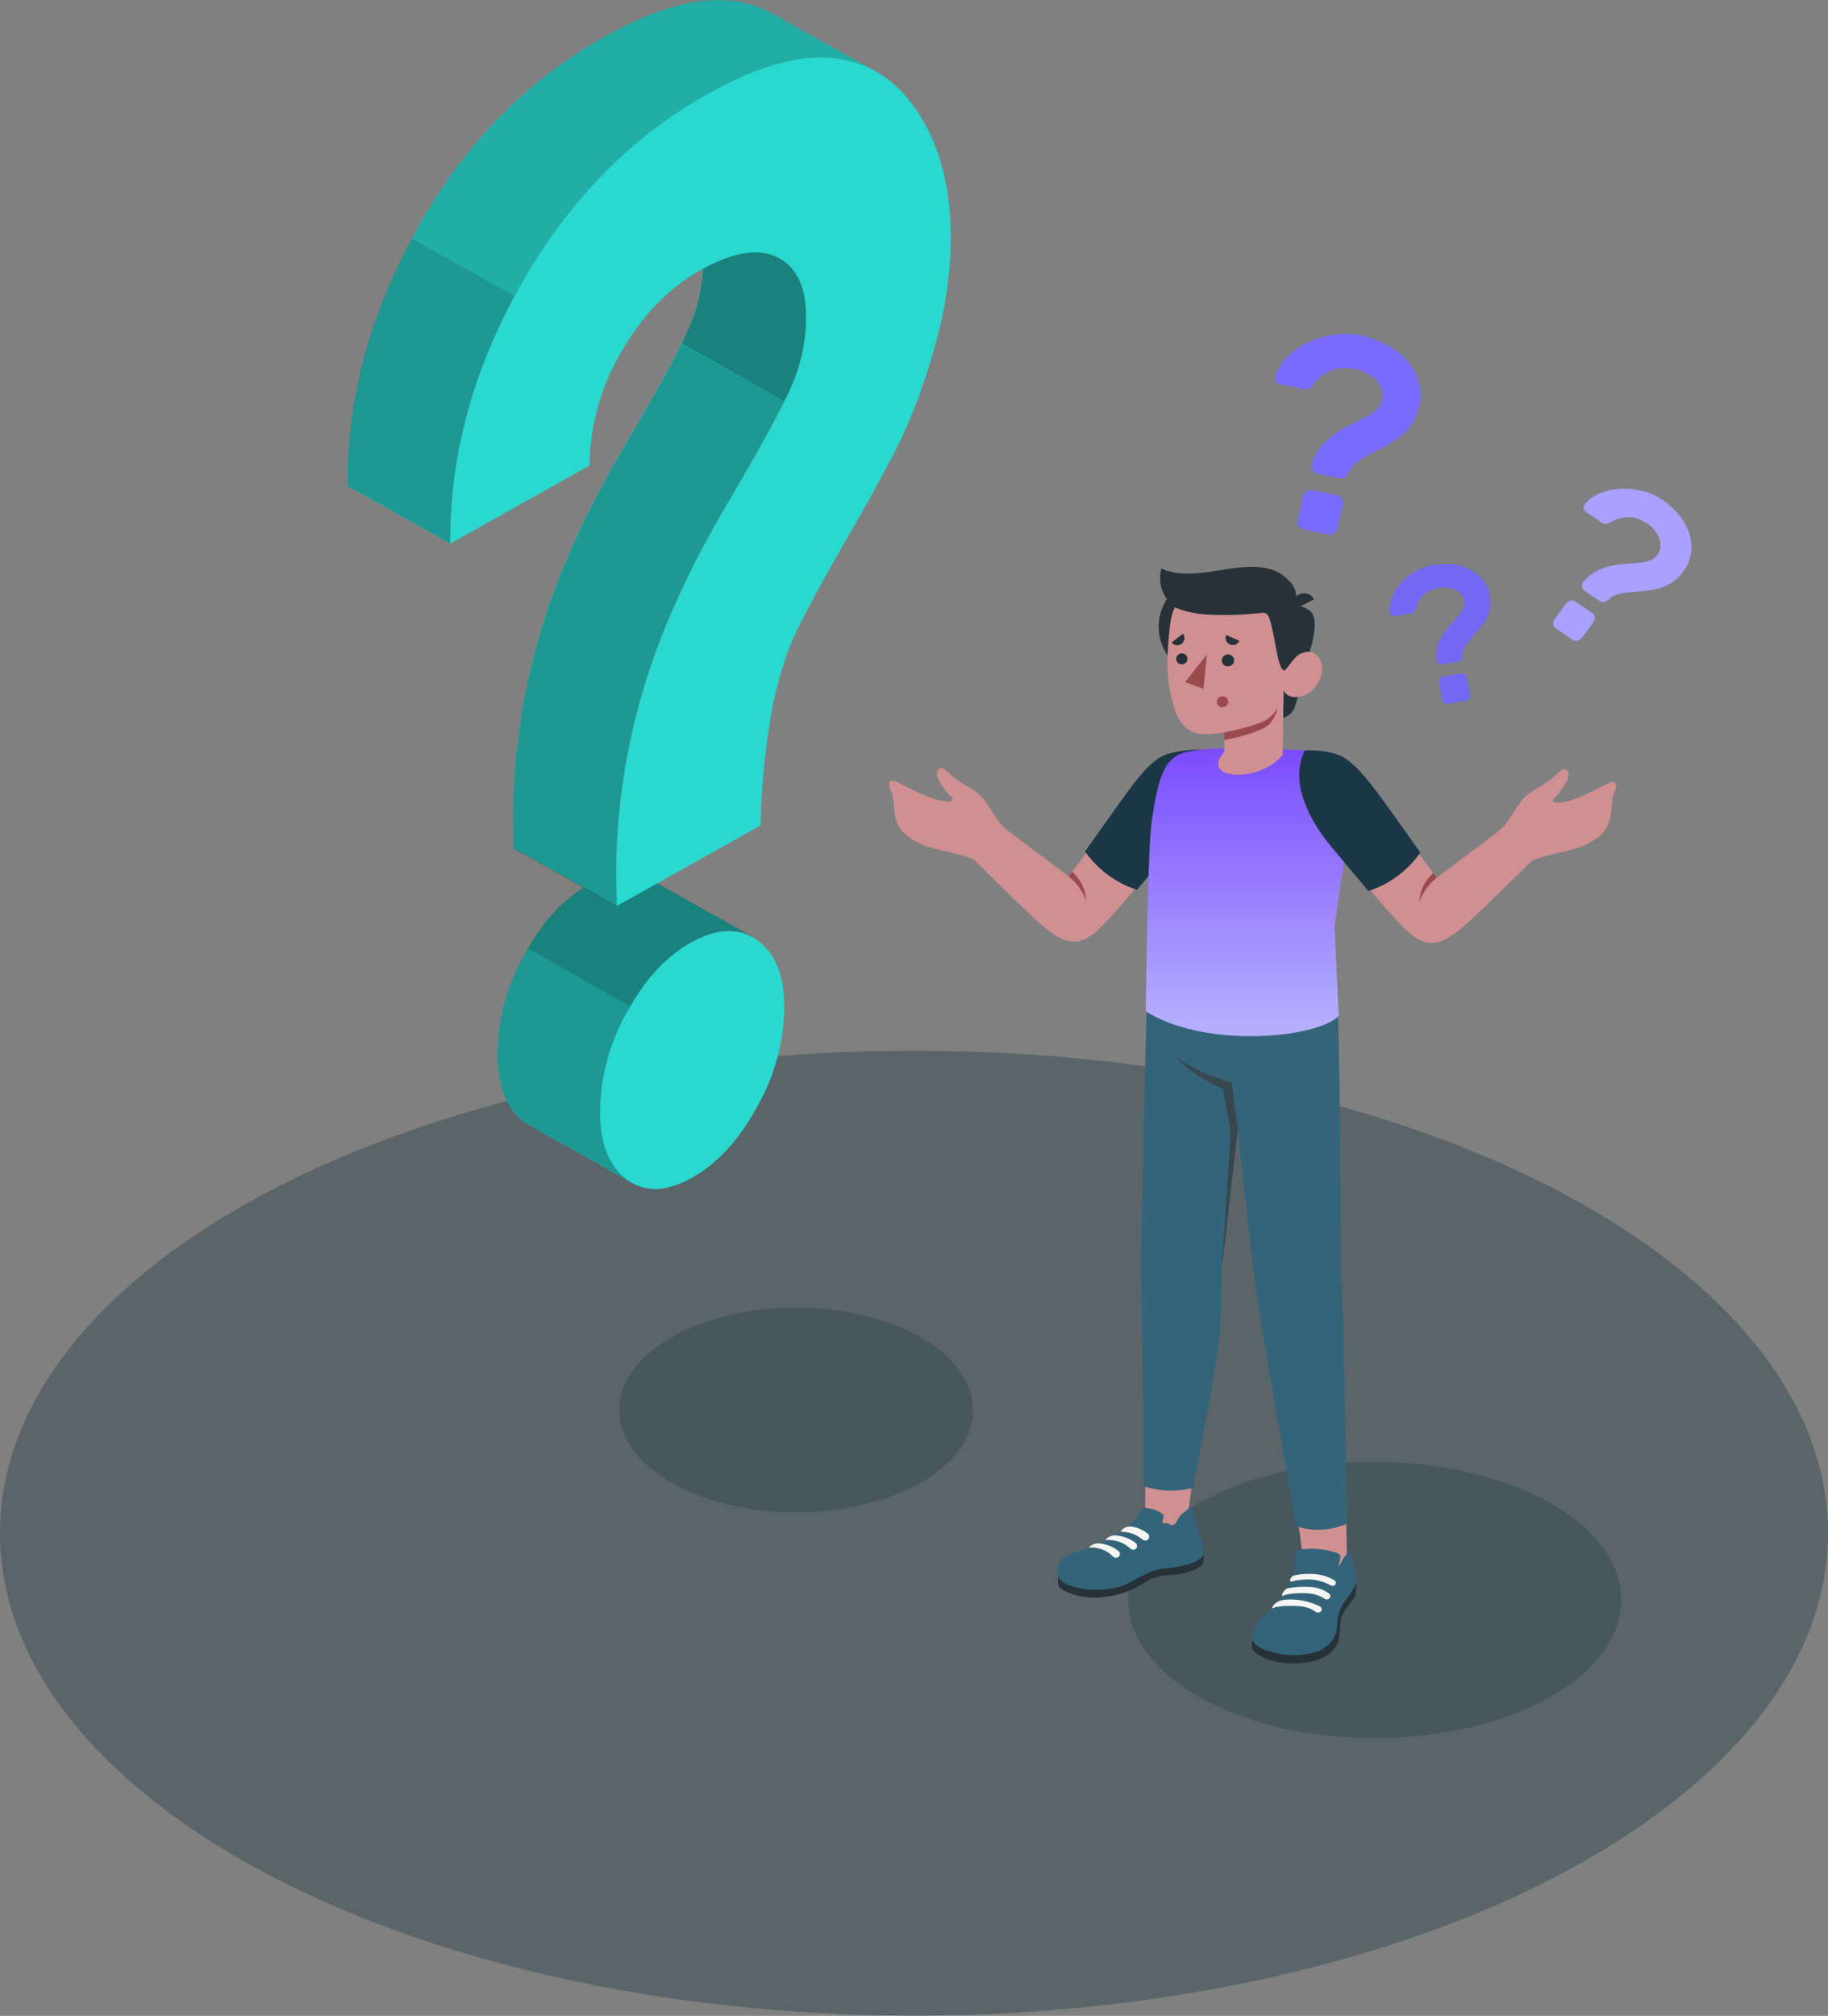 <svg width="303" height="334" viewBox="0 0 303 334" fill="none" xmlns="http://www.w3.org/2000/svg">
<rect x="0" y="0" width="303" height="334" fill="#808080" stroke="none"/>
<g opacity="0.3">
<path d="M151.5 333.954C235.171 333.954 303 298.168 303 254.024C303 209.879 235.171 174.093 151.5 174.093C67.829 174.093 0 209.879 0 254.024C0 298.168 67.829 333.954 151.5 333.954Z" fill="#002537"/>
</g>
<g opacity="0.2">
<path d="M131.966 250.584C148.163 250.584 161.292 242.99 161.292 233.623C161.292 224.256 148.163 216.662 131.966 216.662C115.77 216.662 102.641 224.256 102.641 233.623C102.641 242.99 115.77 250.584 131.966 250.584Z" fill="#001926"/>
<path d="M227.861 287.98C250.423 287.98 268.713 277.736 268.713 265.099C268.713 252.462 250.423 242.218 227.861 242.218C205.3 242.218 187.01 252.462 187.01 265.099C187.01 277.736 205.3 287.98 227.861 287.98Z" fill="#001926"/>
</g>
<path d="M223.315 260.377L216.16 259.58L214.31 245.592L223.054 248.11L223.315 260.377Z" fill="#D09092"/>
<path d="M207.638 271.788C207.534 272.064 207.492 272.357 207.513 272.65C207.534 272.942 207.619 273.227 207.761 273.486C208.528 274.35 210.509 275.363 213.212 275.55C215.799 275.728 218.102 275.393 219.614 274.462C220.272 274.132 220.835 273.649 221.253 273.057C221.671 272.464 221.931 271.78 222.01 271.066C222.156 269.643 222.01 268.265 222.693 267.17C223.376 266.075 224.367 265.01 224.589 264.459C224.855 263.508 224.855 262.505 224.589 261.554L207.638 271.788Z" fill="#263238"/>
<path d="M214.709 259.335C214.686 259.874 214.585 260.408 214.409 260.921C214.014 262.024 213.483 263.077 212.828 264.057C212.506 264.577 212.147 265.075 211.753 265.546C210.985 266.448 210.002 267.193 209.173 268.057C208.294 268.871 207.73 269.955 207.576 271.125C207.469 273.092 210.693 273.762 212.39 274.052C214.22 274.363 216.099 274.271 217.887 273.784C218.826 273.547 219.675 273.052 220.332 272.358C220.988 271.665 221.424 270.802 221.588 269.874C221.688 269.323 221.649 268.764 221.718 268.22C221.942 266.965 222.482 265.782 223.292 264.779C223.762 264.2 224.167 263.573 224.497 262.91C225.027 261.696 224.605 260.325 224.267 259.119C223.975 258.068 223.622 256.884 223.238 256.966C223.238 257.51 223.238 257.584 222.862 257.949C222.486 258.314 222.34 259.119 221.803 259.528C221.974 259.074 222.1 258.605 222.179 258.128C222.212 257.937 222.171 257.74 222.064 257.577C221.886 257.422 221.673 257.31 221.442 257.249C220.643 256.99 219.82 256.808 218.985 256.705C217.845 256.579 216.693 256.579 215.553 256.705C215.316 256.746 215.101 256.868 214.947 257.048C214.809 257.246 214.734 257.479 214.732 257.718C214.693 258.001 214.724 258.813 214.709 259.335Z" fill="#34647A"/>
<path d="M212.551 264.474C213.319 263.923 216.029 263.915 216.95 264.012C217.889 264.09 218.793 264.397 219.576 264.906C219.691 264.985 219.831 265.022 219.971 265.012C220.111 265.001 220.243 264.942 220.344 264.846C220.402 264.79 220.447 264.723 220.476 264.648C220.504 264.574 220.516 264.495 220.511 264.415C220.505 264.336 220.481 264.259 220.442 264.189C220.402 264.12 220.348 264.059 220.282 264.012C219.422 263.396 218.4 263.027 217.334 262.947C216.004 262.852 214.667 262.927 213.357 263.17C213.357 263.17 212.328 263.818 212.551 264.474Z" fill="#F5F5F5"/>
<path d="M210.816 266.515C211.768 265.971 214.655 266.045 215.584 266.142C216.504 266.234 217.384 266.56 218.133 267.088C218.248 267.166 218.387 267.203 218.527 267.192C218.667 267.181 218.799 267.123 218.9 267.029C218.958 266.973 219.003 266.905 219.032 266.831C219.061 266.757 219.073 266.677 219.067 266.598C219.061 266.519 219.038 266.442 218.998 266.372C218.959 266.302 218.905 266.242 218.839 266.194C217.58 265.561 216.205 265.172 214.793 265.047C212.49 264.891 211.929 265.338 211.929 265.338C211.665 265.441 211.428 265.6 211.235 265.804C211.043 266.008 210.899 266.25 210.816 266.515Z" fill="#F5F5F5"/>
<path d="M218.24 260.839C216.941 260.695 215.626 260.773 214.355 261.07C213.956 261.286 213.687 261.904 213.948 262.06C215.108 261.757 216.312 261.641 217.511 261.718C218.362 261.8 219.192 262.022 219.967 262.373C220.167 262.462 220.397 262.574 220.597 262.686C220.661 262.725 220.733 262.751 220.809 262.761C220.884 262.771 220.961 262.766 221.034 262.745C221.106 262.723 221.174 262.687 221.231 262.638C221.288 262.59 221.334 262.53 221.365 262.462C221.419 262.353 221.43 262.227 221.395 262.11C221.359 261.993 221.28 261.893 221.173 261.829C220.279 261.3 219.279 260.962 218.24 260.839Z" fill="#F5F5F5"/>
<path d="M196.636 254.016L189.834 252.176V238.836L198.271 239.194L196.636 254.016Z" fill="#D09092"/>
<path d="M175.461 261.159C175.27 261.734 175.305 262.358 175.561 262.909C175.815 263.416 178.571 264.928 182.287 264.682C185.039 264.491 187.689 263.591 189.964 262.075C191.377 261.167 192.851 260.995 194.693 260.898C196.536 260.802 198.947 259.9 199.354 259.066C199.561 258.319 199.539 257.53 199.292 256.794L175.461 261.159Z" fill="#263238"/>
<path d="M190.433 249.912L190.141 249.853C189.979 249.815 189.811 249.815 189.65 249.853C189.471 249.909 189.312 250.012 189.189 250.15C188.826 250.604 188.51 251.09 188.245 251.603C187.477 252.832 185.826 253.837 184.045 254.783C182.832 255.416 181.642 255.908 180.391 256.452C179.139 256.995 177.412 257.353 176.414 258.008C174.955 258.962 174.763 261.353 176.414 262.299C177.842 263.118 181.619 264.004 185.573 262.917C187.723 262.321 190.118 260.094 192.943 259.878C194.74 259.736 198.141 259.252 199.3 257.926C199.73 257.338 199.154 255.476 198.686 253.867C198.172 252.109 197.688 249.398 197.089 249.525C197.094 249.65 197.068 249.776 197.014 249.89C196.959 250.004 196.877 250.103 196.774 250.18C196.552 250.404 196.252 250.545 196.007 250.746C195.587 251.146 195.249 251.619 195.008 252.139C194.911 252.371 194.731 252.561 194.502 252.675C194.195 252.78 193.972 252.601 193.734 252.482C193.397 252.332 193.015 252.305 192.659 252.407C192.696 252.058 192.761 251.712 192.851 251.372C192.885 251.265 192.885 251.151 192.851 251.044C192.808 250.936 192.726 250.846 192.621 250.791C191.963 250.353 191.217 250.053 190.433 249.912Z" fill="#34647A"/>
<path d="M185.75 253.808C185.878 253.567 186.067 253.361 186.299 253.21C186.531 253.059 186.799 252.967 187.078 252.944C187.892 252.795 189.335 253.383 190.233 254.098C190.319 254.165 190.386 254.25 190.43 254.348C190.473 254.446 190.491 254.552 190.482 254.658C190.473 254.764 190.437 254.866 190.378 254.956C190.318 255.045 190.237 255.119 190.141 255.171C190.02 255.237 189.881 255.265 189.744 255.25C189.606 255.235 189.476 255.179 189.373 255.089C188.382 254.222 187.083 253.763 185.75 253.808Z" fill="#F5F5F5"/>
<path d="M183.208 255.186C183.386 254.941 183.622 254.742 183.896 254.605C184.17 254.467 184.474 254.396 184.782 254.396C186.044 254.45 187.257 254.89 188.244 255.655C188.325 255.72 188.389 255.803 188.429 255.898C188.47 255.992 188.486 256.094 188.477 256.196C188.468 256.297 188.434 256.395 188.377 256.482C188.321 256.568 188.243 256.639 188.152 256.69C188.033 256.76 187.893 256.79 187.754 256.775C187.615 256.76 187.486 256.701 187.385 256.608C186.841 256.084 186.185 255.685 185.462 255.439C184.74 255.193 183.969 255.106 183.208 255.186Z" fill="#F5F5F5"/>
<path d="M180.452 256.423C180.654 256.198 180.905 256.018 181.186 255.896C181.467 255.774 181.771 255.712 182.079 255.715C183.295 255.788 184.455 256.231 185.396 256.981C185.477 257.047 185.54 257.131 185.581 257.226C185.621 257.321 185.637 257.424 185.628 257.526C185.619 257.628 185.585 257.726 185.529 257.813C185.472 257.9 185.395 257.972 185.304 258.024C185.184 258.094 185.044 258.123 184.906 258.109C184.767 258.094 184.637 258.035 184.536 257.942C184.023 257.399 183.387 256.98 182.678 256.716C181.969 256.453 181.207 256.352 180.452 256.423Z" fill="#F5F5F5"/>
<path d="M221.748 166.983C222.217 180.74 222.247 210.533 222.247 210.533C222.393 212.246 222.547 215.285 222.677 221.452C222.869 230.39 223.315 252.459 223.315 252.459C223.315 252.459 218.915 254.463 214.869 252.832C214.869 252.832 209.25 221.802 208.098 212.954C207.092 205.23 205.165 187.115 205.165 187.115L202.509 210.108C202.509 210.108 202.509 216.067 202.148 221.326C201.848 225.422 197.749 246.523 197.749 246.523C195.071 247.213 192.243 247.123 189.618 246.262C189.618 246.262 189.25 213.87 189.173 210.108C189.089 205.833 190.225 159.609 190.225 159.609L221.748 166.983Z" fill="#34647A"/>
<path d="M205.181 187.115L204.167 179.317C200.895 178.505 197.8 177.127 195.031 175.25C195.031 175.25 196.981 177.782 202.709 180.464L203.999 187.54L202.54 210.108L205.181 187.115Z" fill="#37474F"/>
<path d="M189.864 128.378C187.792 131.015 177.128 145.211 177.128 145.211L167.277 137.808C164.974 136.057 164.291 133.763 162.848 132.177C161.404 130.59 159.823 130.21 158.203 128.885C156.583 127.559 155.961 126.553 155.408 127.685C154.855 128.818 156.644 130.791 156.944 131.268C157.243 131.745 159.093 132.884 156.652 132.758C154.21 132.631 149.512 129.927 148.376 129.428C147.239 128.929 147.209 130.292 147.746 131.186C148.283 132.08 148.015 134.568 148.644 136.169C149.274 137.77 150.379 138.754 152.629 139.834C154.725 140.847 159.823 141.48 161.481 142.493C165.12 146.113 171.984 152.868 173.719 154.12C176.107 155.84 178.417 157.427 182.072 154.015C185.726 150.604 196.314 137.219 196.314 137.219L198.502 124.49C194.909 124.364 192.367 125.198 189.864 128.378Z" fill="#D09092"/>
<path d="M177.128 145.212C178.479 146.18 179.884 148.355 180.015 149.33C179.999 148.406 179.786 147.495 179.39 146.654C178.993 145.813 178.422 145.061 177.711 144.444L177.128 145.212Z" fill="#9A4A4D"/>
<path d="M199.346 124.178C199.346 124.178 194.279 124.118 192.053 125.63C189.826 127.142 188.176 129.354 184.559 134.456C181.389 138.925 179.853 141.07 179.853 141.07C181.929 144.049 184.951 146.288 188.46 147.446L197.918 136.08L199.346 124.178Z" fill="#1B3745"/>
<path d="M209.15 123.939C212.022 124.207 216.06 124.237 218.901 124.52C220.874 125.309 224.682 128.527 224.398 130.821C223.338 139.394 221.196 153.449 221.196 153.449L221.903 168.346C217.949 172.174 199.446 173.671 189.911 167.549C189.911 167.549 190.218 140.794 190.878 136.266C192.053 128.155 193.082 125.145 197.396 124.43C201.711 123.715 209.15 123.939 209.15 123.939Z" fill="url(#paint0_linear_1_2300)"/>
<path d="M225.411 128.594C227.484 131.231 238.155 145.427 238.155 145.427L248.013 138.024C250.316 136.266 251 133.972 252.443 132.393C253.886 130.814 255.468 130.426 257.088 129.1C258.708 127.775 259.33 126.769 259.882 127.894C260.435 129.019 258.646 131.007 258.347 131.484C258.048 131.961 256.197 133.1 258.639 132.974C261.08 132.847 265.771 130.136 266.915 129.637C268.059 129.138 268.074 130.501 267.545 131.395C267.015 132.288 267.268 134.784 266.646 136.385C266.024 137.986 264.911 138.962 262.662 140.05C260.566 141.062 255.468 141.696 253.81 142.709C250.17 146.321 243.307 153.084 241.572 154.328C239.184 156.048 236.873 157.635 233.219 154.231C229.564 150.827 221.211 140.228 221.211 140.228L216.789 124.706C220.374 124.579 222.916 125.414 225.411 128.594Z" fill="#D09092"/>
<path d="M238.155 145.427C236.804 146.396 235.399 148.571 235.269 149.546C235.283 148.621 235.496 147.708 235.892 146.866C236.288 146.023 236.86 145.27 237.572 144.653L238.155 145.427Z" fill="#9A4A4D"/>
<path d="M216.282 124.334C216.282 124.334 220.835 124.058 223.231 125.824C225.388 127.432 227.069 129.548 230.724 134.65C233.894 139.119 235.43 141.264 235.43 141.264C233.35 144.242 230.326 146.48 226.816 147.64L220.375 139.938C217.019 135.812 213.695 129.533 216.282 124.334Z" fill="#1B3745"/>
<path d="M209.864 103.769C209.879 105.478 209.372 107.152 208.406 108.581C207.44 110.01 206.059 111.129 204.437 111.797C202.816 112.464 201.027 112.65 199.296 112.331C197.566 112.012 195.972 111.203 194.716 110.005C193.46 108.807 192.598 107.275 192.239 105.602C191.881 103.929 192.042 102.19 192.702 100.606C193.362 99.022 194.491 97.663 195.947 96.701C197.403 95.739 199.12 95.218 200.882 95.203C202.051 95.194 203.211 95.407 204.296 95.832C205.38 96.258 206.367 96.886 207.201 97.681C208.036 98.477 208.7 99.424 209.157 100.468C209.614 101.513 209.854 102.634 209.864 103.769Z" fill="#263238"/>
<path d="M216.413 109.862C216.413 109.862 215.023 116.454 214.455 117.534C214.077 118.204 213.447 118.708 212.697 118.941L212.751 114.308L216.413 109.862Z" fill="#263238"/>
<path d="M214.516 100.455C215.02 100.392 215.531 100.442 216.012 100.601C216.492 100.76 216.929 101.023 217.288 101.371C218.486 102.54 217.856 106.235 216.413 109.862L213.695 110.19L214.516 100.455Z" fill="#263238"/>
<path d="M212.882 110.197C213.427 110.509 214.195 109.452 214.863 108.796C215.531 108.141 217.711 107.158 218.832 109.385C219.953 111.612 217.911 114.688 216.191 115.224C213.22 116.163 212.752 114.308 212.752 114.308L212.629 125.049C208.974 129.689 198.694 129.383 202.932 124.542V121.369C201.609 121.584 200.265 121.662 198.925 121.6C196.729 121.295 195.339 119.626 194.648 117.332C193.55 113.653 193.113 110.673 193.957 103.396C194.879 95.427 204.422 95.263 209.604 98.369C214.786 101.475 212.882 110.197 212.882 110.197Z" fill="#D09092"/>
<path d="M212.889 111.083C213.158 111.083 214.187 109.4 214.862 108.797C215.791 107.955 214.517 100.455 214.517 100.455C214.836 99.789 214.94 99.046 214.817 98.322C214.694 97.597 214.348 96.926 213.826 96.395C212.528 95.032 210.716 93.371 204.881 94.087C200.713 94.6 196.191 95.904 192.513 94.191C192.186 95.352 192.223 96.582 192.619 97.723C193.016 98.864 193.754 99.864 194.74 100.596C194.74 100.596 196.075 101.416 199.569 101.795C202.789 102.001 206.023 101.914 209.227 101.535C210.24 101.393 210.463 102.339 211.031 104.939C211.53 107.21 211.968 111.076 212.889 111.083Z" fill="#263238"/>
<path d="M214.517 101.035L217.795 99.293C217.689 99.077 217.538 98.885 217.353 98.728C217.167 98.571 216.951 98.453 216.717 98.38C216.483 98.306 216.236 98.28 215.991 98.303C215.746 98.325 215.508 98.396 215.292 98.51C214.853 98.754 214.527 99.152 214.383 99.622C214.238 100.092 214.286 100.599 214.517 101.035Z" fill="#263238"/>
<path d="M202.909 121.369C202.909 121.369 207.792 120.371 209.488 119.478C210.489 118.962 211.305 118.165 211.83 117.191C211.582 118.161 211.136 119.073 210.517 119.872C209.281 121.436 202.924 122.628 202.924 122.628L202.909 121.369Z" fill="#9A4A4D"/>
<path d="M202.517 109.437C202.515 109.564 202.539 109.69 202.587 109.808C202.635 109.926 202.707 110.033 202.799 110.124C202.89 110.215 202.999 110.287 203.119 110.336C203.24 110.386 203.369 110.412 203.499 110.413C203.704 110.421 203.905 110.368 204.078 110.264C204.252 110.159 204.388 110.006 204.471 109.825C204.554 109.644 204.579 109.443 204.543 109.248C204.506 109.053 204.411 108.873 204.268 108.731C204.125 108.589 203.942 108.492 203.742 108.453C203.542 108.413 203.334 108.432 203.146 108.509C202.957 108.585 202.796 108.714 202.684 108.879C202.572 109.045 202.514 109.239 202.517 109.437Z" fill="#263238"/>
<path d="M205.427 106.167L203.246 105.206C203.12 105.495 203.113 105.821 203.227 106.115C203.341 106.409 203.568 106.649 203.86 106.785C204.005 106.847 204.16 106.88 204.318 106.883C204.476 106.885 204.633 106.856 204.779 106.799C204.925 106.741 205.058 106.655 205.169 106.547C205.28 106.438 205.368 106.309 205.427 106.167Z" fill="#263238"/>
<path d="M196.099 104.998L194.202 106.443C194.292 106.568 194.407 106.674 194.541 106.755C194.675 106.835 194.824 106.887 194.98 106.909C195.135 106.931 195.294 106.921 195.445 106.88C195.597 106.84 195.738 106.77 195.861 106.674C196.112 106.476 196.277 106.193 196.321 105.882C196.365 105.57 196.286 105.254 196.099 104.998Z" fill="#263238"/>
<path d="M194.955 109.206C194.964 109.384 195.026 109.556 195.135 109.699C195.244 109.843 195.393 109.952 195.565 110.014C195.738 110.076 195.925 110.087 196.103 110.046C196.282 110.006 196.445 109.915 196.571 109.786C196.697 109.656 196.781 109.494 196.813 109.319C196.844 109.143 196.822 108.963 196.749 108.799C196.676 108.636 196.555 108.497 196.401 108.4C196.247 108.303 196.067 108.252 195.884 108.253C195.758 108.256 195.634 108.283 195.519 108.332C195.404 108.382 195.301 108.453 195.214 108.542C195.128 108.63 195.061 108.735 195.016 108.849C194.971 108.963 194.951 109.084 194.955 109.206Z" fill="#263238"/>
<path d="M200.037 108.439L199.484 114.137L196.452 113.005L200.037 108.439Z" fill="#9A4A4D"/>
<path d="M201.703 116.275C201.702 116.456 201.756 116.634 201.859 116.786C201.961 116.938 202.108 117.056 202.281 117.127C202.453 117.197 202.643 117.216 202.827 117.182C203.011 117.147 203.18 117.061 203.312 116.933C203.445 116.805 203.536 116.642 203.573 116.464C203.61 116.286 203.592 116.101 203.521 115.933C203.449 115.766 203.328 115.622 203.173 115.521C203.017 115.42 202.835 115.366 202.648 115.366C202.398 115.366 202.159 115.462 201.982 115.632C201.806 115.802 201.705 116.033 201.703 116.275Z" fill="#9A4A4D"/>
<path d="M225.672 55.593C227.136 55.909 228.547 56.423 229.863 57.12C231.123 57.777 232.251 58.648 233.195 59.689C234.104 60.699 234.775 61.889 235.161 63.175C235.565 64.539 235.596 65.982 235.253 67.361C235.026 68.456 234.577 69.497 233.932 70.422C233.354 71.219 232.658 71.929 231.867 72.53C231.094 73.113 230.269 73.629 229.403 74.072L226.961 75.323C226.225 75.697 225.526 76.135 224.873 76.634C224.283 77.068 223.831 77.654 223.568 78.325C223.435 78.624 223.22 78.882 222.946 79.07C222.815 79.168 222.662 79.235 222.5 79.267C222.338 79.299 222.17 79.296 222.009 79.256L218.416 78.511C218.244 78.476 218.08 78.408 217.935 78.311C217.79 78.213 217.667 78.089 217.572 77.945C217.471 77.81 217.405 77.654 217.378 77.49C217.352 77.326 217.365 77.158 217.418 76.999C217.717 75.916 218.24 74.902 218.954 74.02C219.597 73.241 220.34 72.546 221.165 71.949C221.962 71.384 222.807 70.885 223.691 70.46C224.566 70.035 225.38 69.626 226.132 69.223C226.82 68.871 227.466 68.446 228.059 67.957C228.576 67.535 228.935 66.959 229.08 66.318C229.213 65.759 229.204 65.177 229.054 64.622C228.905 64.067 228.618 63.555 228.22 63.131C227.228 62.078 225.901 61.378 224.451 61.142C221.769 60.561 219.501 61.437 217.649 63.771C217.471 64.027 217.244 64.247 216.981 64.419C216.838 64.49 216.683 64.532 216.523 64.543C216.364 64.555 216.203 64.535 216.052 64.486L212.213 63.659C212.078 63.634 211.949 63.583 211.834 63.509C211.719 63.434 211.621 63.339 211.545 63.227C211.461 63.113 211.405 62.983 211.38 62.845C211.355 62.707 211.361 62.566 211.399 62.43C211.722 61.286 212.328 60.235 213.165 59.369C214.104 58.363 215.219 57.526 216.459 56.896C217.817 56.205 219.282 55.732 220.796 55.496C222.412 55.22 224.068 55.253 225.672 55.593ZM221.618 82.064C221.786 82.099 221.946 82.167 222.086 82.265C222.226 82.362 222.343 82.487 222.432 82.63C222.526 82.769 222.59 82.925 222.621 83.089C222.651 83.253 222.647 83.421 222.608 83.584L221.687 87.621C221.61 87.943 221.406 88.223 221.12 88.403C220.833 88.582 220.486 88.646 220.151 88.581L216.082 87.71C215.915 87.675 215.756 87.608 215.617 87.512C215.477 87.416 215.358 87.293 215.269 87.151C215.173 87.013 215.108 86.857 215.077 86.693C215.047 86.528 215.052 86.36 215.092 86.198L216.013 82.153C216.091 81.831 216.294 81.551 216.58 81.371C216.867 81.192 217.214 81.128 217.549 81.193L221.618 82.064Z" fill="#776CFF"/>
<path d="M237.74 93.572C238.756 93.41 239.79 93.389 240.811 93.512C241.793 93.621 242.748 93.898 243.629 94.332C244.471 94.749 245.209 95.339 245.794 96.06C246.414 96.832 246.814 97.749 246.953 98.719C247.113 99.473 247.113 100.251 246.953 101.005C246.794 101.662 246.535 102.292 246.186 102.875C245.844 103.437 245.453 103.97 245.019 104.469L243.783 105.884C243.411 106.307 243.077 106.761 242.785 107.24C242.524 107.665 242.392 108.153 242.401 108.647C242.399 108.88 242.33 109.107 242.201 109.303C242.142 109.396 242.063 109.476 241.969 109.537C241.875 109.597 241.768 109.637 241.656 109.653L239.145 110.055C238.903 110.092 238.655 110.036 238.454 109.899C238.356 109.836 238.274 109.753 238.214 109.655C238.154 109.556 238.118 109.446 238.109 109.333C238.004 108.569 238.064 107.793 238.286 107.053C238.485 106.39 238.777 105.756 239.153 105.169C239.513 104.607 239.921 104.077 240.374 103.582C240.827 103.091 241.234 102.629 241.618 102.182C241.964 101.785 242.265 101.353 242.516 100.894C242.736 100.495 242.814 100.037 242.738 99.59C242.676 99.198 242.516 98.826 242.273 98.507C242.029 98.188 241.71 97.931 241.341 97.758C240.431 97.327 239.398 97.206 238.408 97.415C237.513 97.543 236.681 97.936 236.024 98.54C235.367 99.144 234.918 99.929 234.739 100.789C234.69 100.999 234.601 101.199 234.478 101.378C234.329 101.536 234.122 101.632 233.902 101.646L231.23 102.07C231.04 102.101 230.846 102.061 230.685 101.959C230.601 101.906 230.53 101.836 230.477 101.754C230.424 101.671 230.39 101.578 230.378 101.482C230.285 100.668 230.398 99.845 230.708 99.084C231.041 98.203 231.535 97.388 232.167 96.678C232.855 95.898 233.669 95.232 234.577 94.704C235.546 94.131 236.62 93.746 237.74 93.572ZM242.124 111.589C242.242 111.57 242.362 111.574 242.478 111.601C242.595 111.628 242.704 111.677 242.8 111.746C242.896 111.812 242.977 111.896 243.039 111.993C243.101 112.091 243.143 112.199 243.161 112.312L243.637 115.127C243.656 115.242 243.652 115.358 243.625 115.471C243.597 115.584 243.546 115.69 243.476 115.783C243.408 115.877 243.322 115.957 243.221 116.017C243.121 116.077 243.009 116.117 242.892 116.133L240.051 116.587C239.935 116.606 239.816 116.602 239.701 116.575C239.586 116.548 239.478 116.499 239.383 116.431C239.285 116.366 239.201 116.283 239.138 116.185C239.075 116.088 239.033 115.979 239.015 115.865L238.539 113.042C238.504 112.81 238.565 112.574 238.709 112.385C238.853 112.197 239.068 112.071 239.307 112.036L242.124 111.589Z" fill="#776CFF"/>
<g opacity="0.2">
<path opacity="0.2" d="M237.74 93.572C238.756 93.41 239.79 93.389 240.811 93.512C241.793 93.621 242.748 93.898 243.629 94.332C244.471 94.749 245.209 95.339 245.794 96.06C246.414 96.832 246.814 97.749 246.953 98.719C247.113 99.473 247.113 100.251 246.953 101.005C246.794 101.662 246.535 102.292 246.186 102.875C245.843 103.437 245.453 103.97 245.019 104.469L243.783 105.884C243.41 106.307 243.077 106.761 242.784 107.24C242.524 107.665 242.391 108.153 242.401 108.647C242.399 108.88 242.33 109.107 242.201 109.303C242.142 109.396 242.063 109.476 241.969 109.537C241.875 109.597 241.768 109.637 241.656 109.653L239.145 110.055C238.903 110.092 238.655 110.036 238.454 109.899C238.356 109.836 238.274 109.753 238.214 109.655C238.154 109.556 238.118 109.446 238.109 109.333C238.004 108.569 238.064 107.793 238.286 107.053C238.485 106.39 238.777 105.756 239.153 105.169C239.512 104.607 239.921 104.077 240.374 103.582C240.827 103.091 241.234 102.629 241.618 102.182C241.964 101.785 242.265 101.353 242.516 100.894C242.736 100.495 242.814 100.037 242.738 99.59C242.676 99.198 242.516 98.826 242.273 98.507C242.029 98.188 241.71 97.931 241.341 97.758C240.431 97.327 239.398 97.206 238.408 97.415C237.513 97.543 236.681 97.936 236.024 98.54C235.367 99.144 234.918 99.929 234.739 100.789C234.69 100.999 234.601 101.199 234.478 101.378C234.329 101.536 234.122 101.632 233.902 101.646L231.23 102.07C231.04 102.101 230.846 102.061 230.685 101.959C230.601 101.906 230.53 101.836 230.477 101.754C230.424 101.671 230.39 101.578 230.378 101.482C230.285 100.668 230.398 99.845 230.708 99.084C231.041 98.203 231.535 97.388 232.167 96.678C232.855 95.898 233.669 95.232 234.577 94.704C235.546 94.131 236.62 93.746 237.74 93.572ZM242.124 111.589C242.242 111.57 242.362 111.574 242.478 111.601C242.594 111.628 242.704 111.677 242.8 111.746C242.896 111.812 242.977 111.896 243.039 111.993C243.101 112.091 243.143 112.199 243.161 112.312L243.637 115.127C243.656 115.242 243.652 115.358 243.625 115.471C243.597 115.584 243.546 115.69 243.475 115.783C243.408 115.877 243.322 115.957 243.221 116.017C243.121 116.077 243.009 116.117 242.892 116.133L240.051 116.587C239.935 116.606 239.816 116.602 239.701 116.575C239.586 116.548 239.478 116.499 239.383 116.431C239.285 116.366 239.201 116.283 239.138 116.185C239.075 116.088 239.033 115.979 239.015 115.865L238.539 113.042C238.504 112.81 238.565 112.574 238.709 112.385C238.853 112.197 239.068 112.071 239.307 112.036L242.124 111.589Z" fill="black"/>
</g>
<path d="M263.921 101.564C264.149 101.725 264.303 101.967 264.35 102.236C264.397 102.506 264.334 102.784 264.174 103.009L262.147 105.765C261.981 105.986 261.732 106.136 261.454 106.181C261.176 106.227 260.89 106.166 260.658 106.011L257.878 104.096C257.764 104.019 257.667 103.919 257.593 103.804C257.519 103.689 257.47 103.56 257.449 103.426C257.408 103.165 257.471 102.899 257.625 102.681L259.652 99.918C259.816 99.696 260.065 99.546 260.343 99.501C260.613 99.461 260.888 99.525 261.111 99.68L263.921 101.564ZM275.652 82.876C276.654 83.562 277.549 84.385 278.308 85.319C279.042 86.208 279.606 87.217 279.974 88.299C280.326 89.332 280.444 90.427 280.32 91.509C280.176 92.661 279.726 93.756 279.014 94.689C278.484 95.443 277.806 96.089 277.018 96.588C276.318 97.01 275.558 97.329 274.761 97.534C273.989 97.734 273.2 97.869 272.404 97.937L270.147 98.123C269.473 98.183 268.805 98.297 268.151 98.465C267.565 98.615 267.034 98.92 266.615 99.344C266.414 99.534 266.165 99.67 265.894 99.739C265.762 99.769 265.625 99.771 265.492 99.744C265.359 99.717 265.234 99.662 265.126 99.583L262.669 97.892C262.435 97.728 262.275 97.483 262.224 97.207C262.195 97.077 262.197 96.942 262.23 96.812C262.263 96.683 262.327 96.563 262.416 96.462C262.987 95.735 263.706 95.129 264.527 94.682C265.266 94.288 266.056 93.993 266.876 93.803C267.663 93.618 268.464 93.499 269.272 93.445C270.039 93.401 270.807 93.341 271.514 93.274C272.148 93.221 272.773 93.099 273.379 92.909C273.907 92.753 274.366 92.431 274.684 91.993C274.97 91.614 275.155 91.172 275.225 90.708C275.294 90.243 275.246 89.769 275.084 89.326C274.683 88.229 273.916 87.293 272.903 86.667C271.076 85.401 269.08 85.359 266.915 86.541C266.696 86.676 266.454 86.772 266.201 86.824C266.069 86.833 265.937 86.816 265.811 86.775C265.686 86.735 265.571 86.67 265.471 86.585L262.861 84.783C262.671 84.657 262.539 84.465 262.493 84.247C262.47 84.135 262.473 84.02 262.501 83.909C262.529 83.799 262.581 83.695 262.654 83.606C263.262 82.844 264.052 82.238 264.957 81.841C265.995 81.375 267.11 81.09 268.251 80.999C269.499 80.9 270.756 80.996 271.974 81.282C273.297 81.572 274.547 82.114 275.652 82.876Z" fill="#776CFF"/>
<g opacity="0.6">
<path opacity="0.6" d="M263.921 101.564C264.149 101.725 264.303 101.967 264.35 102.236C264.397 102.506 264.334 102.784 264.174 103.009L262.147 105.765C261.981 105.986 261.732 106.136 261.454 106.181C261.176 106.227 260.89 106.166 260.658 106.011L257.878 104.096C257.764 104.019 257.667 103.919 257.593 103.804C257.519 103.689 257.47 103.56 257.449 103.426C257.408 103.165 257.471 102.899 257.625 102.681L259.652 99.918C259.816 99.696 260.065 99.546 260.343 99.501C260.613 99.461 260.888 99.525 261.111 99.68L263.921 101.564ZM275.652 82.876C276.654 83.562 277.549 84.385 278.308 85.319C279.042 86.208 279.606 87.217 279.974 88.299C280.326 89.332 280.444 90.427 280.32 91.509C280.176 92.661 279.726 93.756 279.014 94.689C278.484 95.443 277.806 96.089 277.018 96.588C276.318 97.01 275.558 97.329 274.761 97.534C273.989 97.734 273.2 97.869 272.404 97.937L270.147 98.123C269.473 98.183 268.805 98.297 268.151 98.465C267.565 98.615 267.034 98.92 266.615 99.344C266.414 99.534 266.165 99.67 265.894 99.739C265.762 99.769 265.625 99.771 265.492 99.744C265.359 99.717 265.234 99.662 265.126 99.583L262.669 97.892C262.435 97.728 262.275 97.483 262.224 97.207C262.195 97.077 262.197 96.942 262.23 96.812C262.263 96.683 262.327 96.563 262.416 96.462C262.987 95.735 263.706 95.129 264.527 94.682C265.266 94.288 266.056 93.993 266.876 93.803C267.663 93.618 268.464 93.499 269.272 93.445C270.039 93.401 270.807 93.341 271.514 93.274C272.148 93.221 272.773 93.099 273.379 92.909C273.907 92.753 274.366 92.431 274.684 91.993C274.97 91.614 275.155 91.172 275.225 90.708C275.294 90.243 275.246 89.769 275.084 89.326C274.683 88.229 273.916 87.293 272.903 86.667C271.076 85.401 269.08 85.359 266.915 86.541C266.696 86.676 266.454 86.772 266.201 86.824C266.069 86.833 265.937 86.816 265.811 86.775C265.686 86.735 265.571 86.67 265.471 86.585L262.861 84.783C262.671 84.657 262.539 84.465 262.493 84.247C262.47 84.135 262.473 84.02 262.501 83.909C262.529 83.799 262.581 83.695 262.654 83.606C263.262 82.844 264.052 82.238 264.957 81.841C265.995 81.375 267.11 81.09 268.251 80.999C269.499 80.9 270.756 80.996 271.974 81.282C273.297 81.572 274.547 82.114 275.652 82.876Z" fill="white"/>
</g>
<path d="M124.766 155.232C122.375 153.906 112.311 148.259 108.889 146.339C108.209 145.964 107.782 145.72 107.748 145.696C106.047 144.776 104.059 144.487 102.154 144.882C100.519 145.204 98.953 145.796 97.524 146.632C97.289 146.762 97.055 146.916 96.828 147.063C92.962 149.431 89.64 153.157 86.872 158.284C84.054 163.277 82.542 168.865 82.469 174.557C82.469 179.949 83.951 183.733 86.914 185.908C87.214 186.125 87.528 186.323 87.854 186.502C90.63 188.032 104.553 195.86 104.863 196.031H104.938C104.596 195.848 104.268 195.642 103.957 195.412C100.988 193.242 99.506 189.461 99.512 184.069C99.585 178.377 101.097 172.789 103.915 167.796C106.84 162.371 110.387 158.484 114.558 156.136C118.528 153.911 121.956 153.621 124.841 155.265L124.766 155.232Z" fill="#29D9D0"/>
<path opacity="0.4" d="M124.841 155.282C121.956 153.655 118.529 153.942 114.559 156.144C110.684 158.314 107.343 161.84 104.536 166.722L87.493 157.145C90.127 152.581 93.238 149.22 96.82 147.031C97.046 146.893 97.281 146.73 97.516 146.6C98.943 145.763 100.51 145.174 102.146 144.859C104.05 144.458 106.04 144.748 107.74 145.672L108.88 146.315C112.302 148.227 122.367 153.874 124.757 155.201L124.841 155.282Z" fill="black"/>
<path opacity="0.3" d="M104.938 196.006H104.863C104.553 195.835 90.605 188.007 87.854 186.478C87.528 186.299 87.214 186.1 86.914 185.884C83.951 183.714 82.469 179.933 82.469 174.541C82.54 168.848 84.052 163.26 86.872 158.267C87.074 157.885 87.283 157.51 87.501 157.152L104.536 166.697C104.326 167.055 104.116 167.429 103.915 167.804C101.097 172.797 99.585 178.385 99.512 184.077C99.512 189.469 100.994 193.25 103.957 195.42C104.269 195.638 104.597 195.834 104.938 196.006Z" fill="black"/>
<path d="M117.335 15.604C125.605 10.966 132.644 8.994 138.454 9.688C140.818 9.962 143.101 10.699 145.163 11.853C145.106 11.823 145.05 11.791 144.996 11.755C143 10.665 130.972 3.936 128.221 2.365C126.123 1.175 123.792 0.422 121.377 0.152C115.562 -0.537 108.52 1.432 100.25 6.059C87.39 13.258 77.046 23.836 69.218 37.793C61.39 51.751 57.517 65.998 57.601 80.536L74.636 90.081C74.518 75.532 78.39 61.282 86.252 47.33C94.114 33.377 104.474 22.802 117.335 15.604Z" fill="#29D9D0"/>
<path opacity="0.2" d="M145.029 11.763C142.997 10.665 140.764 9.96 138.454 9.688C132.65 8.994 125.61 10.966 117.335 15.604C104.475 22.797 94.13 33.375 86.302 47.338C85.975 47.915 85.657 48.501 85.346 49.079L68.27 39.518C68.58 38.941 68.899 38.355 69.226 37.777C77.088 23.83 87.432 13.252 100.259 6.043C108.54 1.411 115.582 -0.559 121.386 0.136C123.801 0.408 126.132 1.165 128.23 2.357C131.006 3.944 143.033 10.681 145.029 11.763Z" fill="black"/>
<path opacity="0.3" d="M85.304 49.063C78.086 62.456 74.532 76.123 74.644 90.064L57.61 80.52C57.504 66.573 61.057 52.906 68.27 39.518L85.304 49.063Z" fill="black"/>
<path d="M128.909 42.651C125.817 41.056 121.688 41.68 116.521 44.522C116.347 47.505 115.713 50.445 114.642 53.245C113.351 56.619 109.593 63.579 103.37 74.124C96.923 85.028 92.26 95.44 89.38 105.362C86.524 115.157 85.073 125.288 85.069 135.468L85.153 140.537L96.778 147.047L102.196 150.082L102.104 145.004V144.939C102.122 134.792 103.573 124.696 106.415 114.931C109.294 105.009 113.96 94.599 120.413 83.701C126.631 73.156 130.385 66.194 131.677 62.814C132.967 59.473 133.626 55.934 133.623 52.366C133.623 47.511 132.051 44.273 128.909 42.651Z" fill="#29D9D0"/>
<path opacity="0.3" d="M130.008 66.467C128.084 70.351 124.886 76.085 120.413 83.669C113.955 94.572 109.289 104.985 106.415 114.906C103.57 124.679 102.119 134.784 102.104 144.939V145.07L102.196 150.147L96.778 147.12L85.153 140.611L85.069 135.533C85.074 125.353 86.525 115.222 89.38 105.427C92.26 95.505 96.923 85.093 103.37 74.189C107.843 66.595 111.047 60.864 112.982 56.996L130.008 66.467Z" fill="black"/>
<path opacity="0.4" d="M133.623 52.366C133.624 55.922 132.968 59.45 131.685 62.781C131.325 63.733 130.763 64.962 130.008 66.467L112.982 56.931C113.726 55.423 114.285 54.194 114.659 53.245C115.73 50.445 116.363 47.505 116.538 44.522C121.705 41.68 125.834 41.056 128.926 42.651C132.018 44.246 133.584 47.484 133.623 52.366Z" fill="black"/>
<path d="M97.701 77.143L74.644 90.064C74.527 75.516 78.399 61.265 86.26 47.313C94.122 33.361 104.466 22.783 117.293 15.579C125.563 10.941 132.602 8.97 138.412 9.664C144.221 10.358 148.871 13.448 152.36 18.932C155.854 24.416 157.602 31.256 157.602 39.453C157.567 44.212 157.005 48.953 155.924 53.595C154.617 59.148 152.853 64.59 150.649 69.869C149.24 73.319 145.865 79.687 140.525 88.974C135.42 97.827 132.222 103.851 130.93 107.046C129.497 110.839 128.433 114.753 127.752 118.739C126.736 124.695 126.176 130.717 126.074 136.754L102.23 150.114L102.137 145.037C102.142 134.857 103.593 124.726 106.448 114.931C109.328 105.009 113.994 94.599 120.447 83.701C126.664 73.156 130.419 66.194 131.71 62.814C132.989 59.471 133.637 55.932 133.623 52.366C133.623 47.484 132.054 44.246 128.918 42.651C125.781 41.056 121.57 41.723 116.286 44.653C110.885 47.679 106.454 52.22 102.993 58.274C99.608 64.026 97.787 70.52 97.701 77.143Z" fill="#29D9D0"/>
<path d="M114.517 156.193C118.794 153.79 122.445 153.64 125.47 155.745C128.495 157.85 130.008 161.595 130.008 166.982C129.916 172.706 128.375 178.319 125.521 183.329C122.535 188.835 118.926 192.773 114.693 195.144C110.46 197.514 106.865 197.612 103.907 195.437C100.944 193.267 99.462 189.483 99.462 184.086C99.535 178.393 101.047 172.805 103.865 167.812C106.801 162.398 110.351 158.525 114.517 156.193Z" fill="#29D9D0"/>
<defs>
<linearGradient id="paint0_linear_1_2300" x1="207.162" y1="123.906" x2="207.162" y2="171.683" gradientUnits="userSpaceOnUse">
<stop stop-color="#7A4BFF"/>
<stop offset="0.953" stop-color="#B4AEFF"/>
</linearGradient>
</defs>
</svg>
